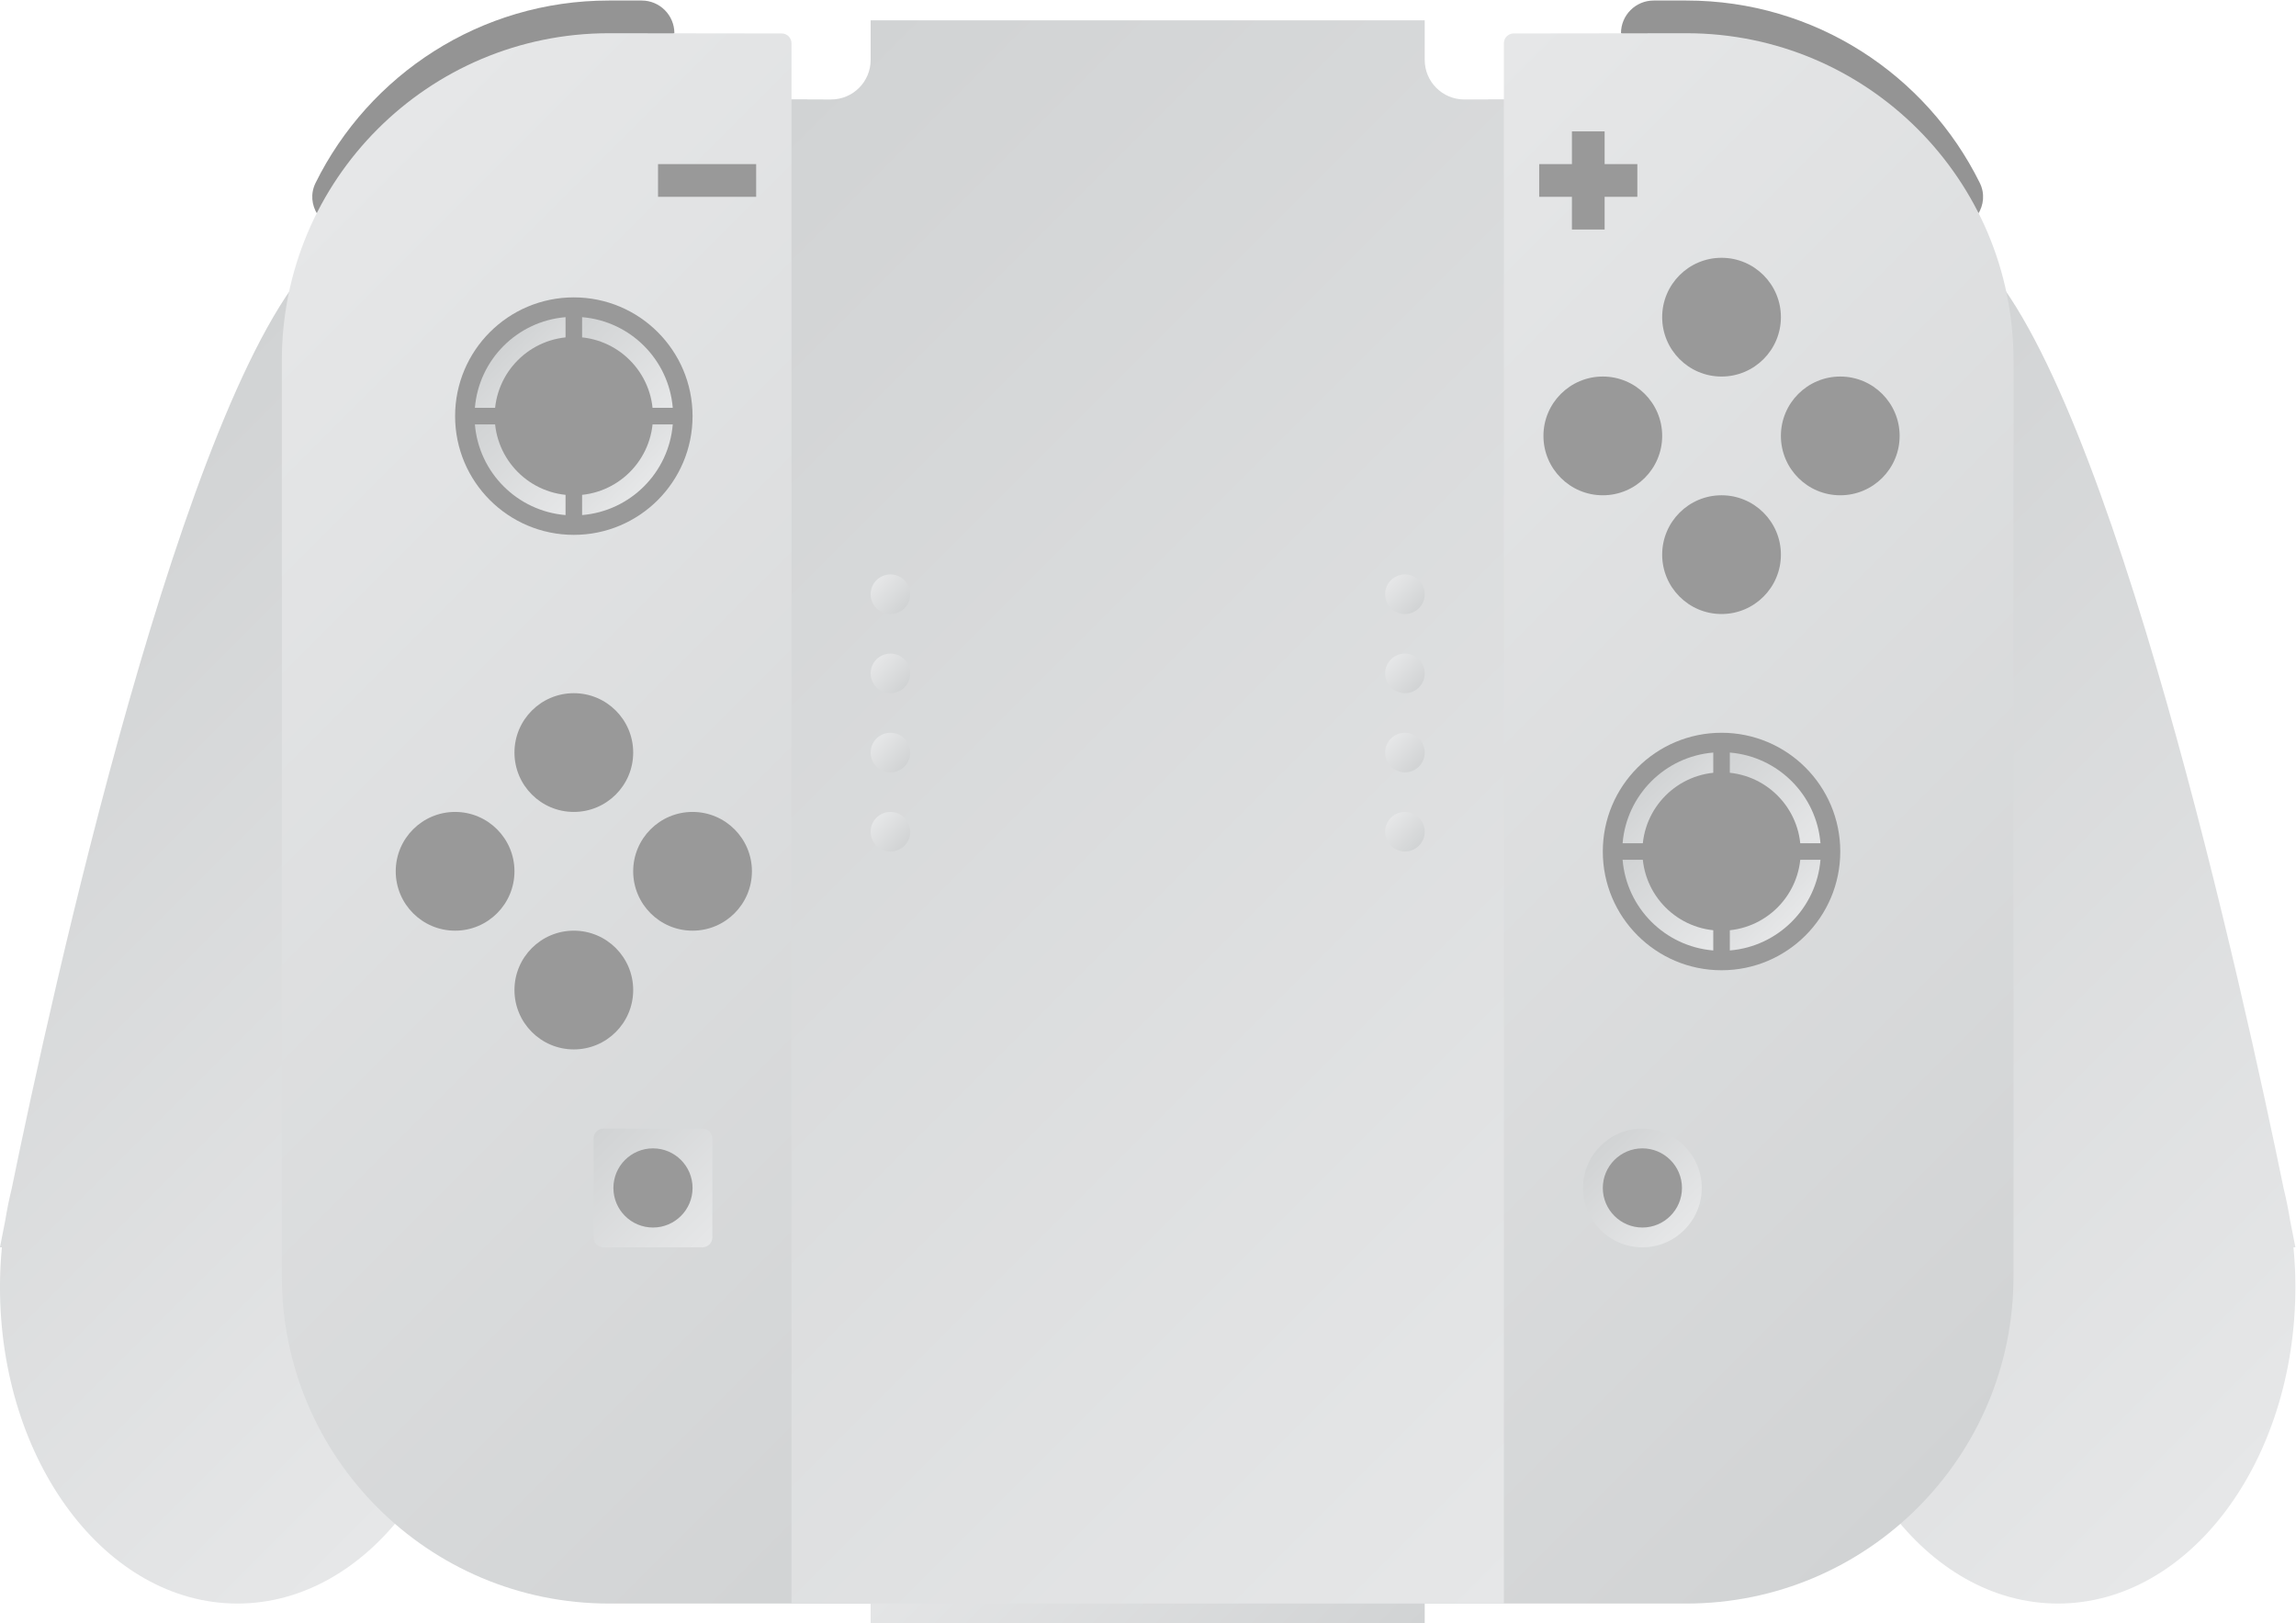 <?xml version="1.0" encoding="UTF-8" standalone="no"?>
<svg
   xmlns:dc="http://purl.org/dc/elements/1.1/"
   xmlns:cc="http://creativecommons.org/ns#"
   xmlns:rdf="http://www.w3.org/1999/02/22-rdf-syntax-ns#"
   xmlns:svg="http://www.w3.org/2000/svg"
   xmlns="http://www.w3.org/2000/svg"
   viewBox="0 0 309.333 218.666"
   height="218.666"
   width="309.333"
   xml:space="preserve"
   id="svg2"
   version="1.1"><defs
     id="defs6"><clipPath
       id="clipPath18"
       clipPathUnits="userSpaceOnUse"><path
         id="path16"
         d="M 44,184 C 30.582,170.582 17.166,109.35 13.185,89.933 v 0 C 12.929,88.888 12.712,87.82 12.536,86.73 v 0 C 12.186,84.976 12,84 12,84 v 0 h 0.193 C 12.07,82.688 12,81.355 12,80 v 0 C 12,62.327 22.745,48 36,48 v 0 c 13.255,0 24,14.327 24,32 v 0 c 0,0 -0.002,105.455 -13.183,105.468 v 0 C 45.937,185.469 45.001,185.001 44,184" /></clipPath><linearGradient
       id="linearGradient28"
       spreadMethod="pad"
       gradientTransform="matrix(-68.001,68.001,68.001,68.001,75.357,79.355)"
       gradientUnits="userSpaceOnUse"
       y2="0"
       x2="1"
       y1="0"
       x1="0"><stop
         id="stop24"
         offset="0"
         style="stop-opacity:1;stop-color:#e6e7e8" /><stop
         id="stop26"
         offset="1"
         style="stop-opacity:1;stop-color:#d1d3d4" /></linearGradient><clipPath
       id="clipPath38"
       clipPathUnits="userSpaceOnUse"><path
         id="path36"
         d="M 0,256 H 256 V 0 H 0 Z" /></clipPath><clipPath
       id="clipPath50"
       clipPathUnits="userSpaceOnUse"><path
         id="path48"
         d="M 40.49,173.632 V 81.061 C 40.49,62.802 55.292,48 73.551,48 v 0 H 100 L 93.6,200 H 92 v 5.673 c 0,0.551 -0.44,0.998 -0.991,0.999 v 0 c -3.831,0.013 -17.458,0.022 -17.458,0.022 v 0 c -18.259,0 -33.061,-14.802 -33.061,-33.062" /></clipPath><linearGradient
       id="linearGradient60"
       spreadMethod="pad"
       gradientTransform="matrix(99.419,-99.419,-99.419,-99.419,28.068,174.905)"
       gradientUnits="userSpaceOnUse"
       y2="0"
       x2="1"
       y1="0"
       x1="0"><stop
         id="stop56"
         offset="0"
         style="stop-opacity:1;stop-color:#e6e7e8" /><stop
         id="stop58"
         offset="1"
         style="stop-opacity:1;stop-color:#d1d3d4" /></linearGradient><clipPath
       id="clipPath70"
       clipPathUnits="userSpaceOnUse"><path
         id="path68"
         d="M 0,256 H 256 V 0 H 0 Z" /></clipPath><clipPath
       id="clipPath82"
       clipPathUnits="userSpaceOnUse"><path
         id="path80"
         d="m 196,80 c 0,-17.673 10.745,-32 24,-32 v 0 c 13.255,0 24,14.327 24,32 v 0 c 0,1.355 -0.07,2.688 -0.194,4 v 0 H 244 c 0,0 -0.186,0.976 -0.536,2.73 v 0 c -0.175,1.09 -0.393,2.158 -0.649,3.203 v 0 C 238.834,109.35 225.418,170.582 212,184 v 0 c -1.001,1.001 -1.936,1.469 -2.816,1.468 v 0 C 196.003,185.455 196,80 196,80" /></clipPath><linearGradient
       id="linearGradient92"
       spreadMethod="pad"
       gradientTransform="matrix(-78.714,78.714,78.714,78.714,254.001,73.998)"
       gradientUnits="userSpaceOnUse"
       y2="0"
       x2="1"
       y1="0"
       x1="0"><stop
         id="stop88"
         offset="0"
         style="stop-opacity:1;stop-color:#e6e7e8" /><stop
         id="stop90"
         offset="1"
         style="stop-opacity:1;stop-color:#d1d3d4" /></linearGradient><clipPath
       id="clipPath102"
       clipPathUnits="userSpaceOnUse"><path
         id="path100"
         d="M 164.992,206.672 C 164.439,206.671 164,206.224 164,205.673 v 0 V 200 h -1.6 L 156,48 h 26.449 c 18.259,0 33.06,14.802 33.06,33.061 v 0 92.571 c 0,18.26 -14.801,33.062 -33.06,33.062 v 0 c 0,0 -13.627,-0.009 -17.457,-0.022" /></clipPath><linearGradient
       id="linearGradient112"
       spreadMethod="pad"
       gradientTransform="matrix(95.117,-95.117,-95.117,-95.117,130.664,172.754)"
       gradientUnits="userSpaceOnUse"
       y2="0"
       x2="1"
       y1="0"
       x1="0"><stop
         id="stop108"
         offset="0"
         style="stop-opacity:1;stop-color:#e6e7e8" /><stop
         id="stop110"
         offset="1"
         style="stop-opacity:1;stop-color:#d1d3d4" /></linearGradient><clipPath
       id="clipPath122"
       clipPathUnits="userSpaceOnUse"><path
         id="path120"
         d="m 100,46 h 56 v 8 h -56 z" /></clipPath><linearGradient
       id="linearGradient132"
       spreadMethod="pad"
       gradientTransform="matrix(32,-32,-32,-32,112,66)"
       gradientUnits="userSpaceOnUse"
       y2="0"
       x2="1"
       y1="0"
       x1="0"><stop
         id="stop128"
         offset="0"
         style="stop-opacity:1;stop-color:#e6e7e8" /><stop
         id="stop130"
         offset="1"
         style="stop-opacity:1;stop-color:#d1d3d4" /></linearGradient><clipPath
       id="clipPath142"
       clipPathUnits="userSpaceOnUse"><path
         id="path140"
         d="M 0,256 H 256 V 0 H 0 Z" /></clipPath><clipPath
       id="clipPath152"
       clipPathUnits="userSpaceOnUse"><path
         id="path150"
         d="m 73,96 c -0.552,0 -1,-0.447 -1,-1 v 0 -10 c 0,-0.553 0.448,-1 1,-1 v 0 h 10 c 0.552,0 1,0.447 1,1 v 0 10 c 0,0.553 -0.448,1 -1,1 v 0 z" /></clipPath><linearGradient
       id="linearGradient162"
       spreadMethod="pad"
       gradientTransform="matrix(-11.414,11.414,11.414,11.414,83.707,84.293)"
       gradientUnits="userSpaceOnUse"
       y2="0"
       x2="1"
       y1="0"
       x1="0"><stop
         id="stop158"
         offset="0"
         style="stop-opacity:1;stop-color:#e6e7e8" /><stop
         id="stop160"
         offset="1"
         style="stop-opacity:1;stop-color:#d1d3d4" /></linearGradient><clipPath
       id="clipPath172"
       clipPathUnits="userSpaceOnUse"><path
         id="path170"
         d="M 0,256 H 256 V 0 H 0 Z" /></clipPath><clipPath
       id="clipPath224"
       clipPathUnits="userSpaceOnUse"><path
         id="path222"
         d="m 176,124.837 h 9.163 V 134 c -4.877,-0.403 -8.759,-4.286 -9.163,-9.163" /></clipPath><linearGradient
       id="linearGradient234"
       spreadMethod="pad"
       gradientTransform="matrix(-6.259,6.259,6.259,6.259,185.163,124.837)"
       gradientUnits="userSpaceOnUse"
       y2="0"
       x2="1"
       y1="0"
       x1="0"><stop
         id="stop230"
         offset="0"
         style="stop-opacity:1;stop-color:#e6e7e8" /><stop
         id="stop232"
         offset="1"
         style="stop-opacity:1;stop-color:#d1d3d4" /></linearGradient><clipPath
       id="clipPath244"
       clipPathUnits="userSpaceOnUse"><path
         id="path242"
         d="M 186.837,124.837 H 196 c -0.403,4.877 -4.286,8.76 -9.163,9.163 v 0 z" /></clipPath><linearGradient
       id="linearGradient254"
       spreadMethod="pad"
       gradientTransform="matrix(-9.163,9.163,9.163,9.163,194.548,123.385)"
       gradientUnits="userSpaceOnUse"
       y2="0"
       x2="1"
       y1="0"
       x1="0"><stop
         id="stop250"
         offset="0"
         style="stop-opacity:1;stop-color:#e6e7e8" /><stop
         id="stop252"
         offset="1"
         style="stop-opacity:1;stop-color:#d1d3d4" /></linearGradient><clipPath
       id="clipPath264"
       clipPathUnits="userSpaceOnUse"><path
         id="path262"
         d="m 176,123.163 c 0.404,-4.877 4.286,-8.759 9.163,-9.163 v 0 9.163 z" /></clipPath><linearGradient
       id="linearGradient274"
       spreadMethod="pad"
       gradientTransform="matrix(-9.163,9.163,9.163,9.163,186.615,115.452)"
       gradientUnits="userSpaceOnUse"
       y2="0"
       x2="1"
       y1="0"
       x1="0"><stop
         id="stop270"
         offset="0"
         style="stop-opacity:1;stop-color:#e6e7e8" /><stop
         id="stop272"
         offset="1"
         style="stop-opacity:1;stop-color:#d1d3d4" /></linearGradient><clipPath
       id="clipPath284"
       clipPathUnits="userSpaceOnUse"><path
         id="path282"
         d="M 186.837,123.163 V 114 c 4.877,0.404 8.76,4.286 9.163,9.163 v 0 z" /></clipPath><linearGradient
       id="linearGradient294"
       spreadMethod="pad"
       gradientTransform="matrix(-6.259,6.259,6.259,6.259,193.096,116.904)"
       gradientUnits="userSpaceOnUse"
       y2="0"
       x2="1"
       y1="0"
       x1="0"><stop
         id="stop290"
         offset="0"
         style="stop-opacity:1;stop-color:#e6e7e8" /><stop
         id="stop292"
         offset="1"
         style="stop-opacity:1;stop-color:#d1d3d4" /></linearGradient><clipPath
       id="clipPath304"
       clipPathUnits="userSpaceOnUse"><path
         id="path302"
         d="M 0,256 H 256 V 0 H 0 Z" /></clipPath><clipPath
       id="clipPath320"
       clipPathUnits="userSpaceOnUse"><path
         id="path318"
         d="m 60,168.837 h 9.163 V 178 C 64.286,177.597 60.404,173.714 60,168.837" /></clipPath><linearGradient
       id="linearGradient330"
       spreadMethod="pad"
       gradientTransform="matrix(-6.259,6.259,6.259,6.259,69.163,168.837)"
       gradientUnits="userSpaceOnUse"
       y2="0"
       x2="1"
       y1="0"
       x1="0"><stop
         id="stop326"
         offset="0"
         style="stop-opacity:1;stop-color:#e6e7e8" /><stop
         id="stop328"
         offset="1"
         style="stop-opacity:1;stop-color:#d1d3d4" /></linearGradient><clipPath
       id="clipPath340"
       clipPathUnits="userSpaceOnUse"><path
         id="path338"
         d="M 70.837,168.837 H 80 c -0.403,4.877 -4.286,8.76 -9.163,9.163 v 0 z" /></clipPath><linearGradient
       id="linearGradient350"
       spreadMethod="pad"
       gradientTransform="matrix(-9.163,9.163,9.163,9.163,78.548,167.385)"
       gradientUnits="userSpaceOnUse"
       y2="0"
       x2="1"
       y1="0"
       x1="0"><stop
         id="stop346"
         offset="0"
         style="stop-opacity:1;stop-color:#e6e7e8" /><stop
         id="stop348"
         offset="1"
         style="stop-opacity:1;stop-color:#d1d3d4" /></linearGradient><clipPath
       id="clipPath360"
       clipPathUnits="userSpaceOnUse"><path
         id="path358"
         d="m 60,167.163 c 0.404,-4.877 4.286,-8.759 9.163,-9.163 v 0 9.163 z" /></clipPath><linearGradient
       id="linearGradient370"
       spreadMethod="pad"
       gradientTransform="matrix(-9.163,9.163,9.163,9.163,70.615,159.452)"
       gradientUnits="userSpaceOnUse"
       y2="0"
       x2="1"
       y1="0"
       x1="0"><stop
         id="stop366"
         offset="0"
         style="stop-opacity:1;stop-color:#e6e7e8" /><stop
         id="stop368"
         offset="1"
         style="stop-opacity:1;stop-color:#d1d3d4" /></linearGradient><clipPath
       id="clipPath380"
       clipPathUnits="userSpaceOnUse"><path
         id="path378"
         d="M 70.837,167.163 V 158 c 4.877,0.404 8.76,4.286 9.163,9.163 v 0 z" /></clipPath><linearGradient
       id="linearGradient390"
       spreadMethod="pad"
       gradientTransform="matrix(-6.259,6.259,6.259,6.259,77.096,160.904)"
       gradientUnits="userSpaceOnUse"
       y2="0"
       x2="1"
       y1="0"
       x1="0"><stop
         id="stop386"
         offset="0"
         style="stop-opacity:1;stop-color:#e6e7e8" /><stop
         id="stop388"
         offset="1"
         style="stop-opacity:1;stop-color:#d1d3d4" /></linearGradient><clipPath
       id="clipPath400"
       clipPathUnits="userSpaceOnUse"><path
         id="path398"
         d="M 0,256 H 256 V 0 H 0 Z" /></clipPath><clipPath
       id="clipPath412"
       clipPathUnits="userSpaceOnUse"><path
         id="path410"
         d="m 172,90 c 0,-3.308 2.692,-6 6,-6 v 0 c 3.309,0 6,2.692 6,6 v 0 c 0,3.308 -2.691,6 -6,6 v 0 c -3.308,0 -6,-2.692 -6,-6" /></clipPath><linearGradient
       id="linearGradient422"
       spreadMethod="pad"
       gradientTransform="matrix(-8.481,8.481,8.481,8.481,182.241,85.759)"
       gradientUnits="userSpaceOnUse"
       y2="0"
       x2="1"
       y1="0"
       x1="0"><stop
         id="stop418"
         offset="0"
         style="stop-opacity:1;stop-color:#e6e7e8" /><stop
         id="stop420"
         offset="1"
         style="stop-opacity:1;stop-color:#d1d3d4" /></linearGradient><clipPath
       id="clipPath432"
       clipPathUnits="userSpaceOnUse"><path
         id="path430"
         d="M 0,256 H 256 V 0 H 0 Z" /></clipPath><clipPath
       id="clipPath444"
       clipPathUnits="userSpaceOnUse"><path
         id="path442"
         d="m 100,208 v -4 c 0,-2.209 -1.791,-4 -4,-4 v 0 H 92 V 48 h 72 v 152 h -4 c -2.209,0 -4,1.791 -4,4 v 0 4 z" /></clipPath><linearGradient
       id="linearGradient454"
       spreadMethod="pad"
       gradientTransform="matrix(-112,112,112,112,184,68)"
       gradientUnits="userSpaceOnUse"
       y2="0"
       x2="1"
       y1="0"
       x1="0"><stop
         id="stop450"
         offset="0"
         style="stop-opacity:1;stop-color:#e6e7e8" /><stop
         id="stop452"
         offset="1"
         style="stop-opacity:1;stop-color:#d1d3d4" /></linearGradient><clipPath
       id="clipPath464"
       clipPathUnits="userSpaceOnUse"><path
         id="path462"
         d="m 100,150 c 0,-1.105 0.895,-2 2,-2 v 0 c 1.105,0 2,0.895 2,2 v 0 c 0,1.105 -0.895,2 -2,2 v 0 c -1.105,0 -2,-0.895 -2,-2" /></clipPath><linearGradient
       id="linearGradient474"
       spreadMethod="pad"
       gradientTransform="matrix(2.828,-2.828,-2.828,-2.828,100.586,151.414)"
       gradientUnits="userSpaceOnUse"
       y2="0"
       x2="1"
       y1="0"
       x1="0"><stop
         id="stop470"
         offset="0"
         style="stop-opacity:1;stop-color:#e6e7e8" /><stop
         id="stop472"
         offset="1"
         style="stop-opacity:1;stop-color:#d1d3d4" /></linearGradient><clipPath
       id="clipPath484"
       clipPathUnits="userSpaceOnUse"><path
         id="path482"
         d="m 100,142 c 0,-1.104 0.895,-2 2,-2 v 0 c 1.105,0 2,0.896 2,2 v 0 c 0,1.104 -0.895,2 -2,2 v 0 c -1.105,0 -2,-0.896 -2,-2" /></clipPath><linearGradient
       id="linearGradient494"
       spreadMethod="pad"
       gradientTransform="matrix(2.828,-2.828,-2.828,-2.828,100.586,143.414)"
       gradientUnits="userSpaceOnUse"
       y2="0"
       x2="1"
       y1="0"
       x1="0"><stop
         id="stop490"
         offset="0"
         style="stop-opacity:1;stop-color:#e6e7e8" /><stop
         id="stop492"
         offset="1"
         style="stop-opacity:1;stop-color:#d1d3d4" /></linearGradient><clipPath
       id="clipPath504"
       clipPathUnits="userSpaceOnUse"><path
         id="path502"
         d="m 100,134 c 0,-1.104 0.895,-2 2,-2 v 0 c 1.105,0 2,0.896 2,2 v 0 c 0,1.104 -0.895,2 -2,2 v 0 c -1.105,0 -2,-0.896 -2,-2" /></clipPath><linearGradient
       id="linearGradient514"
       spreadMethod="pad"
       gradientTransform="matrix(2.828,-2.828,-2.828,-2.828,100.586,135.414)"
       gradientUnits="userSpaceOnUse"
       y2="0"
       x2="1"
       y1="0"
       x1="0"><stop
         id="stop510"
         offset="0"
         style="stop-opacity:1;stop-color:#e6e7e8" /><stop
         id="stop512"
         offset="1"
         style="stop-opacity:1;stop-color:#d1d3d4" /></linearGradient><clipPath
       id="clipPath524"
       clipPathUnits="userSpaceOnUse"><path
         id="path522"
         d="m 100,126 c 0,-1.104 0.895,-2 2,-2 v 0 c 1.105,0 2,0.896 2,2 v 0 c 0,1.104 -0.895,2 -2,2 v 0 c -1.105,0 -2,-0.896 -2,-2" /></clipPath><linearGradient
       id="linearGradient534"
       spreadMethod="pad"
       gradientTransform="matrix(2.828,-2.828,-2.828,-2.828,100.586,127.414)"
       gradientUnits="userSpaceOnUse"
       y2="0"
       x2="1"
       y1="0"
       x1="0"><stop
         id="stop530"
         offset="0"
         style="stop-opacity:1;stop-color:#e6e7e8" /><stop
         id="stop532"
         offset="1"
         style="stop-opacity:1;stop-color:#d1d3d4" /></linearGradient><clipPath
       id="clipPath544"
       clipPathUnits="userSpaceOnUse"><path
         id="path542"
         d="m 152,150 c 0,-1.105 0.896,-2 2,-2 v 0 c 1.104,0 2,0.895 2,2 v 0 c 0,1.105 -0.896,2 -2,2 v 0 c -1.104,0 -2,-0.895 -2,-2" /></clipPath><linearGradient
       id="linearGradient554"
       spreadMethod="pad"
       gradientTransform="matrix(2.828,-2.828,-2.828,-2.828,152.586,151.414)"
       gradientUnits="userSpaceOnUse"
       y2="0"
       x2="1"
       y1="0"
       x1="0"><stop
         id="stop550"
         offset="0"
         style="stop-opacity:1;stop-color:#e6e7e8" /><stop
         id="stop552"
         offset="1"
         style="stop-opacity:1;stop-color:#d1d3d4" /></linearGradient><clipPath
       id="clipPath564"
       clipPathUnits="userSpaceOnUse"><path
         id="path562"
         d="m 152,142 c 0,-1.104 0.896,-2 2,-2 v 0 c 1.104,0 2,0.896 2,2 v 0 c 0,1.104 -0.896,2 -2,2 v 0 c -1.104,0 -2,-0.896 -2,-2" /></clipPath><linearGradient
       id="linearGradient574"
       spreadMethod="pad"
       gradientTransform="matrix(2.828,-2.828,-2.828,-2.828,152.586,143.414)"
       gradientUnits="userSpaceOnUse"
       y2="0"
       x2="1"
       y1="0"
       x1="0"><stop
         id="stop570"
         offset="0"
         style="stop-opacity:1;stop-color:#e6e7e8" /><stop
         id="stop572"
         offset="1"
         style="stop-opacity:1;stop-color:#d1d3d4" /></linearGradient><clipPath
       id="clipPath584"
       clipPathUnits="userSpaceOnUse"><path
         id="path582"
         d="m 152,134 c 0,-1.104 0.896,-2 2,-2 v 0 c 1.104,0 2,0.896 2,2 v 0 c 0,1.104 -0.896,2 -2,2 v 0 c -1.104,0 -2,-0.896 -2,-2" /></clipPath><linearGradient
       id="linearGradient594"
       spreadMethod="pad"
       gradientTransform="matrix(2.828,-2.828,-2.828,-2.828,152.586,135.414)"
       gradientUnits="userSpaceOnUse"
       y2="0"
       x2="1"
       y1="0"
       x1="0"><stop
         id="stop590"
         offset="0"
         style="stop-opacity:1;stop-color:#e6e7e8" /><stop
         id="stop592"
         offset="1"
         style="stop-opacity:1;stop-color:#d1d3d4" /></linearGradient><clipPath
       id="clipPath604"
       clipPathUnits="userSpaceOnUse"><path
         id="path602"
         d="m 152,126 c 0,-1.104 0.896,-2 2,-2 v 0 c 1.104,0 2,0.896 2,2 v 0 c 0,1.104 -0.896,2 -2,2 v 0 c -1.104,0 -2,-0.896 -2,-2" /></clipPath><linearGradient
       id="linearGradient614"
       spreadMethod="pad"
       gradientTransform="matrix(2.828,-2.828,-2.828,-2.828,152.586,127.414)"
       gradientUnits="userSpaceOnUse"
       y2="0"
       x2="1"
       y1="0"
       x1="0"><stop
         id="stop610"
         offset="0"
         style="stop-opacity:1;stop-color:#e6e7e8" /><stop
         id="stop612"
         offset="1"
         style="stop-opacity:1;stop-color:#d1d3d4" /></linearGradient></defs><g
     transform="matrix(1.333,0,0,-1.333,-16,280)"
     id="g10"><g
       id="g12"><g
         clip-path="url(#clipPath18)"
         id="g14"><g
           id="g20"><g
             id="g22"><path
               id="path30"
               style="fill:url(#linearGradient28);stroke:none"
               d="M 44,184 C 30.582,170.582 17.166,109.35 13.185,89.933 v 0 C 12.929,88.888 12.712,87.82 12.536,86.73 v 0 C 12.186,84.976 12,84 12,84 v 0 h 0.193 C 12.07,82.688 12,81.355 12,80 v 0 C 12,62.327 22.745,48 36,48 v 0 c 13.255,0 24,14.327 24,32 v 0 c 0,0 -0.002,105.455 -13.183,105.468 v 0 C 45.937,185.469 45.001,185.001 44,184" /></g></g></g></g><g
       id="g32"><g
         clip-path="url(#clipPath38)"
         id="g34"><g
           transform="translate(80.163,206.694)"
           id="g40"><path
             id="path42"
             style="fill:#949494;fill-opacity:1;fill-rule:nonzero;stroke:none"
             d="m 0,0 c 0,1.826 -1.48,3.306 -3.306,3.306 h -3.306 c -13.007,0 -24.257,-7.513 -29.654,-18.435 -1.071,-2.169 0.579,-4.708 2.999,-4.708 z" /></g></g></g><g
       id="g44"><g
         clip-path="url(#clipPath50)"
         id="g46"><g
           id="g52"><g
             id="g54"><path
               id="path62"
               style="fill:url(#linearGradient60);stroke:none"
               d="M 40.49,173.632 V 81.061 C 40.49,62.802 55.292,48 73.551,48 v 0 H 100 L 93.6,200 H 92 v 5.673 c 0,0.551 -0.44,0.998 -0.991,0.999 v 0 c -3.831,0.013 -17.458,0.022 -17.458,0.022 v 0 c -18.259,0 -33.061,-14.802 -33.061,-33.062" /></g></g></g></g><g
       id="g64"><g
         clip-path="url(#clipPath70)"
         id="g66"><g
           transform="translate(175.837,206.694)"
           id="g72"><path
             id="path74"
             style="fill:#949494;fill-opacity:1;fill-rule:nonzero;stroke:none"
             d="m 0,0 c 0,1.826 1.48,3.306 3.306,3.306 h 3.306 c 13.007,0 24.257,-7.513 29.654,-18.435 1.071,-2.169 -0.579,-4.708 -2.998,-4.708 z" /></g></g></g><g
       id="g76"><g
         clip-path="url(#clipPath82)"
         id="g78"><g
           id="g84"><g
             id="g86"><path
               id="path94"
               style="fill:url(#linearGradient92);stroke:none"
               d="m 196,80 c 0,-17.673 10.745,-32 24,-32 v 0 c 13.255,0 24,14.327 24,32 v 0 c 0,1.355 -0.07,2.688 -0.194,4 v 0 H 244 c 0,0 -0.186,0.976 -0.536,2.73 v 0 c -0.175,1.09 -0.393,2.158 -0.649,3.203 v 0 C 238.834,109.35 225.418,170.582 212,184 v 0 c -1.001,1.001 -1.936,1.469 -2.816,1.468 v 0 C 196.003,185.455 196,80 196,80" /></g></g></g></g><g
       id="g96"><g
         clip-path="url(#clipPath102)"
         id="g98"><g
           id="g104"><g
             id="g106"><path
               id="path114"
               style="fill:url(#linearGradient112);stroke:none"
               d="M 164.992,206.672 C 164.439,206.671 164,206.224 164,205.673 v 0 V 200 h -1.6 L 156,48 h 26.449 c 18.259,0 33.06,14.802 33.06,33.061 v 0 92.571 c 0,18.26 -14.801,33.062 -33.06,33.062 v 0 c 0,0 -13.627,-0.009 -17.457,-0.022" /></g></g></g></g><g
       id="g116"><g
         clip-path="url(#clipPath122)"
         id="g118"><g
           id="g124"><g
             id="g126"><path
               id="path134"
               style="fill:url(#linearGradient132);stroke:none"
               d="m 100,46 h 56 v 8 h -56 z" /></g></g></g></g><g
       id="g136"><g
         clip-path="url(#clipPath142)"
         id="g138"><path
           id="path144"
           style="fill:#999999;fill-opacity:1;fill-rule:nonzero;stroke:none"
           d="m 88.429,190.163 h -9.918 v 3.306 h 9.918 z" /></g></g><g
       id="g146"><g
         clip-path="url(#clipPath152)"
         id="g148"><g
           id="g154"><g
             id="g156"><path
               id="path164"
               style="fill:url(#linearGradient162);stroke:none"
               d="m 73,96 c -0.552,0 -1,-0.447 -1,-1 v 0 -10 c 0,-0.553 0.448,-1 1,-1 v 0 h 10 c 0.552,0 1,0.447 1,1 v 0 10 c 0,0.553 -0.448,1 -1,1 v 0 z" /></g></g></g></g><g
       id="g166"><g
         clip-path="url(#clipPath172)"
         id="g168"><g
           transform="translate(82,90)"
           id="g174"><path
             id="path176"
             style="fill:#999999;fill-opacity:1;fill-rule:nonzero;stroke:none"
             d="m 0,0 c 0,-2.209 -1.791,-4 -4,-4 -2.209,0 -4,1.791 -4,4 0,2.209 1.791,4 4,4 2.209,0 4,-1.791 4,-4" /></g><g
           transform="translate(76,134)"
           id="g178"><path
             id="path180"
             style="fill:#999999;fill-opacity:1;fill-rule:nonzero;stroke:none"
             d="m 0,0 c 0,-3.313 -2.687,-6 -6,-6 -3.313,0 -6,2.687 -6,6 0,3.313 2.687,6 6,6 3.313,0 6,-2.687 6,-6" /></g><g
           transform="translate(76,110)"
           id="g182"><path
             id="path184"
             style="fill:#999999;fill-opacity:1;fill-rule:nonzero;stroke:none"
             d="m 0,0 c 0,-3.313 -2.687,-6 -6,-6 -3.313,0 -6,2.687 -6,6 0,3.313 2.687,6 6,6 3.313,0 6,-2.687 6,-6" /></g><g
           transform="translate(82,116)"
           id="g186"><path
             id="path188"
             style="fill:#999999;fill-opacity:1;fill-rule:nonzero;stroke:none"
             d="m 0,0 c -3.313,0 -6,2.687 -6,6 0,3.313 2.687,6 6,6 C 3.313,12 6,9.313 6,6 6,2.687 3.313,0 0,0" /></g><g
           transform="translate(58,116)"
           id="g190"><path
             id="path192"
             style="fill:#999999;fill-opacity:1;fill-rule:nonzero;stroke:none"
             d="m 0,0 c -3.313,0 -6,2.687 -6,6 0,3.313 2.687,6 6,6 C 3.313,12 6,9.313 6,6 6,2.687 3.313,0 0,0" /></g><g
           transform="translate(192,178)"
           id="g194"><path
             id="path196"
             style="fill:#999999;fill-opacity:1;fill-rule:nonzero;stroke:none"
             d="m 0,0 c 0,-3.313 -2.687,-6 -6,-6 -3.313,0 -6,2.687 -6,6 0,3.313 2.687,6 6,6 3.313,0 6,-2.687 6,-6" /></g><g
           transform="translate(192,154)"
           id="g198"><path
             id="path200"
             style="fill:#999999;fill-opacity:1;fill-rule:nonzero;stroke:none"
             d="m 0,0 c 0,-3.313 -2.687,-6 -6,-6 -3.313,0 -6,2.687 -6,6 0,3.313 2.687,6 6,6 3.313,0 6,-2.687 6,-6" /></g><g
           transform="translate(198,160)"
           id="g202"><path
             id="path204"
             style="fill:#999999;fill-opacity:1;fill-rule:nonzero;stroke:none"
             d="m 0,0 c -3.313,0 -6,2.687 -6,6 0,3.313 2.687,6 6,6 C 3.313,12 6,9.313 6,6 6,2.687 3.313,0 0,0" /></g><g
           transform="translate(174,160)"
           id="g206"><path
             id="path208"
             style="fill:#999999;fill-opacity:1;fill-rule:nonzero;stroke:none"
             d="m 0,0 c -3.313,0 -6,2.687 -6,6 0,3.313 2.687,6 6,6 C 3.313,12 6,9.313 6,6 6,2.687 3.313,0 0,0" /></g><g
           transform="translate(177.49,193.469)"
           id="g210"><path
             id="path212"
             style="fill:#999999;fill-opacity:1;fill-rule:nonzero;stroke:none"
             d="M 0,0 H -3.307 V 3.306 H -6.612 V 0 h -3.307 v -3.306 h 3.307 v -3.306 h 3.305 v 3.306 H 0 Z" /></g><g
           transform="translate(198,124)"
           id="g214"><path
             id="path216"
             style="fill:#999999;fill-opacity:1;fill-rule:nonzero;stroke:none"
             d="m 0,0 c 0,-6.627 -5.373,-12 -12,-12 -6.627,0 -12,5.373 -12,12 0,6.627 5.373,12 12,12 C -5.373,12 0,6.627 0,0" /></g></g></g><g
       id="g218"><g
         clip-path="url(#clipPath224)"
         id="g220"><g
           id="g226"><g
             id="g228"><path
               id="path236"
               style="fill:url(#linearGradient234);stroke:none"
               d="m 176,124.837 h 9.163 V 134 c -4.877,-0.403 -8.759,-4.286 -9.163,-9.163" /></g></g></g></g><g
       id="g238"><g
         clip-path="url(#clipPath244)"
         id="g240"><g
           id="g246"><g
             id="g248"><path
               id="path256"
               style="fill:url(#linearGradient254);stroke:none"
               d="M 186.837,124.837 H 196 c -0.403,4.877 -4.286,8.76 -9.163,9.163 v 0 z" /></g></g></g></g><g
       id="g258"><g
         clip-path="url(#clipPath264)"
         id="g260"><g
           id="g266"><g
             id="g268"><path
               id="path276"
               style="fill:url(#linearGradient274);stroke:none"
               d="m 176,123.163 c 0.404,-4.877 4.286,-8.759 9.163,-9.163 v 0 9.163 z" /></g></g></g></g><g
       id="g278"><g
         clip-path="url(#clipPath284)"
         id="g280"><g
           id="g286"><g
             id="g288"><path
               id="path296"
               style="fill:url(#linearGradient294);stroke:none"
               d="M 186.837,123.163 V 114 c 4.877,0.404 8.76,4.286 9.163,9.163 v 0 z" /></g></g></g></g><g
       id="g298"><g
         clip-path="url(#clipPath304)"
         id="g300"><g
           transform="translate(194,124)"
           id="g306"><path
             id="path308"
             style="fill:#999999;fill-opacity:1;fill-rule:nonzero;stroke:none"
             d="m 0,0 c 0,-4.418 -3.582,-8 -8,-8 -4.418,0 -8,3.582 -8,8 0,4.418 3.582,8 8,8 4.418,0 8,-3.582 8,-8" /></g><g
           transform="translate(82,168)"
           id="g310"><path
             id="path312"
             style="fill:#999999;fill-opacity:1;fill-rule:nonzero;stroke:none"
             d="m 0,0 c 0,-6.627 -5.373,-12 -12,-12 -6.627,0 -12,5.373 -12,12 0,6.627 5.373,12 12,12 C -5.373,12 0,6.627 0,0" /></g></g></g><g
       id="g314"><g
         clip-path="url(#clipPath320)"
         id="g316"><g
           id="g322"><g
             id="g324"><path
               id="path332"
               style="fill:url(#linearGradient330);stroke:none"
               d="m 60,168.837 h 9.163 V 178 C 64.286,177.597 60.404,173.714 60,168.837" /></g></g></g></g><g
       id="g334"><g
         clip-path="url(#clipPath340)"
         id="g336"><g
           id="g342"><g
             id="g344"><path
               id="path352"
               style="fill:url(#linearGradient350);stroke:none"
               d="M 70.837,168.837 H 80 c -0.403,4.877 -4.286,8.76 -9.163,9.163 v 0 z" /></g></g></g></g><g
       id="g354"><g
         clip-path="url(#clipPath360)"
         id="g356"><g
           id="g362"><g
             id="g364"><path
               id="path372"
               style="fill:url(#linearGradient370);stroke:none"
               d="m 60,167.163 c 0.404,-4.877 4.286,-8.759 9.163,-9.163 v 0 9.163 z" /></g></g></g></g><g
       id="g374"><g
         clip-path="url(#clipPath380)"
         id="g376"><g
           id="g382"><g
             id="g384"><path
               id="path392"
               style="fill:url(#linearGradient390);stroke:none"
               d="M 70.837,167.163 V 158 c 4.877,0.404 8.76,4.286 9.163,9.163 v 0 z" /></g></g></g></g><g
       id="g394"><g
         clip-path="url(#clipPath400)"
         id="g396"><g
           transform="translate(78,168)"
           id="g402"><path
             id="path404"
             style="fill:#999999;fill-opacity:1;fill-rule:nonzero;stroke:none"
             d="m 0,0 c 0,-4.418 -3.582,-8 -8,-8 -4.418,0 -8,3.582 -8,8 0,4.418 3.582,8 8,8 4.418,0 8,-3.582 8,-8" /></g></g></g><g
       id="g406"><g
         clip-path="url(#clipPath412)"
         id="g408"><g
           id="g414"><g
             id="g416"><path
               id="path424"
               style="fill:url(#linearGradient422);stroke:none"
               d="m 172,90 c 0,-3.308 2.692,-6 6,-6 v 0 c 3.309,0 6,2.692 6,6 v 0 c 0,3.308 -2.691,6 -6,6 v 0 c -3.308,0 -6,-2.692 -6,-6" /></g></g></g></g><g
       id="g426"><g
         clip-path="url(#clipPath432)"
         id="g428"><g
           transform="translate(178,94)"
           id="g434"><path
             id="path436"
             style="fill:#999999;fill-opacity:1;fill-rule:nonzero;stroke:none"
             d="m 0,0 c -2.205,0 -4,-1.795 -4,-4 0,-2.205 1.795,-4 4,-4 2.205,0 4,1.795 4,4 0,2.205 -1.795,4 -4,4" /></g></g></g><g
       id="g438"><g
         clip-path="url(#clipPath444)"
         id="g440"><g
           id="g446"><g
             id="g448"><path
               id="path456"
               style="fill:url(#linearGradient454);stroke:none"
               d="m 100,208 v -4 c 0,-2.209 -1.791,-4 -4,-4 v 0 H 92 V 48 h 72 v 152 h -4 c -2.209,0 -4,1.791 -4,4 v 0 4 z" /></g></g></g></g><g
       id="g458"><g
         clip-path="url(#clipPath464)"
         id="g460"><g
           id="g466"><g
             id="g468"><path
               id="path476"
               style="fill:url(#linearGradient474);stroke:none"
               d="m 100,150 c 0,-1.105 0.895,-2 2,-2 v 0 c 1.105,0 2,0.895 2,2 v 0 c 0,1.105 -0.895,2 -2,2 v 0 c -1.105,0 -2,-0.895 -2,-2" /></g></g></g></g><g
       id="g478"><g
         clip-path="url(#clipPath484)"
         id="g480"><g
           id="g486"><g
             id="g488"><path
               id="path496"
               style="fill:url(#linearGradient494);stroke:none"
               d="m 100,142 c 0,-1.104 0.895,-2 2,-2 v 0 c 1.105,0 2,0.896 2,2 v 0 c 0,1.104 -0.895,2 -2,2 v 0 c -1.105,0 -2,-0.896 -2,-2" /></g></g></g></g><g
       id="g498"><g
         clip-path="url(#clipPath504)"
         id="g500"><g
           id="g506"><g
             id="g508"><path
               id="path516"
               style="fill:url(#linearGradient514);stroke:none"
               d="m 100,134 c 0,-1.104 0.895,-2 2,-2 v 0 c 1.105,0 2,0.896 2,2 v 0 c 0,1.104 -0.895,2 -2,2 v 0 c -1.105,0 -2,-0.896 -2,-2" /></g></g></g></g><g
       id="g518"><g
         clip-path="url(#clipPath524)"
         id="g520"><g
           id="g526"><g
             id="g528"><path
               id="path536"
               style="fill:url(#linearGradient534);stroke:none"
               d="m 100,126 c 0,-1.104 0.895,-2 2,-2 v 0 c 1.105,0 2,0.896 2,2 v 0 c 0,1.104 -0.895,2 -2,2 v 0 c -1.105,0 -2,-0.896 -2,-2" /></g></g></g></g><g
       id="g538"><g
         clip-path="url(#clipPath544)"
         id="g540"><g
           id="g546"><g
             id="g548"><path
               id="path556"
               style="fill:url(#linearGradient554);stroke:none"
               d="m 152,150 c 0,-1.105 0.896,-2 2,-2 v 0 c 1.104,0 2,0.895 2,2 v 0 c 0,1.105 -0.896,2 -2,2 v 0 c -1.104,0 -2,-0.895 -2,-2" /></g></g></g></g><g
       id="g558"><g
         clip-path="url(#clipPath564)"
         id="g560"><g
           id="g566"><g
             id="g568"><path
               id="path576"
               style="fill:url(#linearGradient574);stroke:none"
               d="m 152,142 c 0,-1.104 0.896,-2 2,-2 v 0 c 1.104,0 2,0.896 2,2 v 0 c 0,1.104 -0.896,2 -2,2 v 0 c -1.104,0 -2,-0.896 -2,-2" /></g></g></g></g><g
       id="g578"><g
         clip-path="url(#clipPath584)"
         id="g580"><g
           id="g586"><g
             id="g588"><path
               id="path596"
               style="fill:url(#linearGradient594);stroke:none"
               d="m 152,134 c 0,-1.104 0.896,-2 2,-2 v 0 c 1.104,0 2,0.896 2,2 v 0 c 0,1.104 -0.896,2 -2,2 v 0 c -1.104,0 -2,-0.896 -2,-2" /></g></g></g></g><g
       id="g598"><g
         clip-path="url(#clipPath604)"
         id="g600"><g
           id="g606"><g
             id="g608"><path
               id="path616"
               style="fill:url(#linearGradient614);stroke:none"
               d="m 152,126 c 0,-1.104 0.896,-2 2,-2 v 0 c 1.104,0 2,0.896 2,2 v 0 c 0,1.104 -0.896,2 -2,2 v 0 c -1.104,0 -2,-0.896 -2,-2" /></g></g></g></g></g></svg>